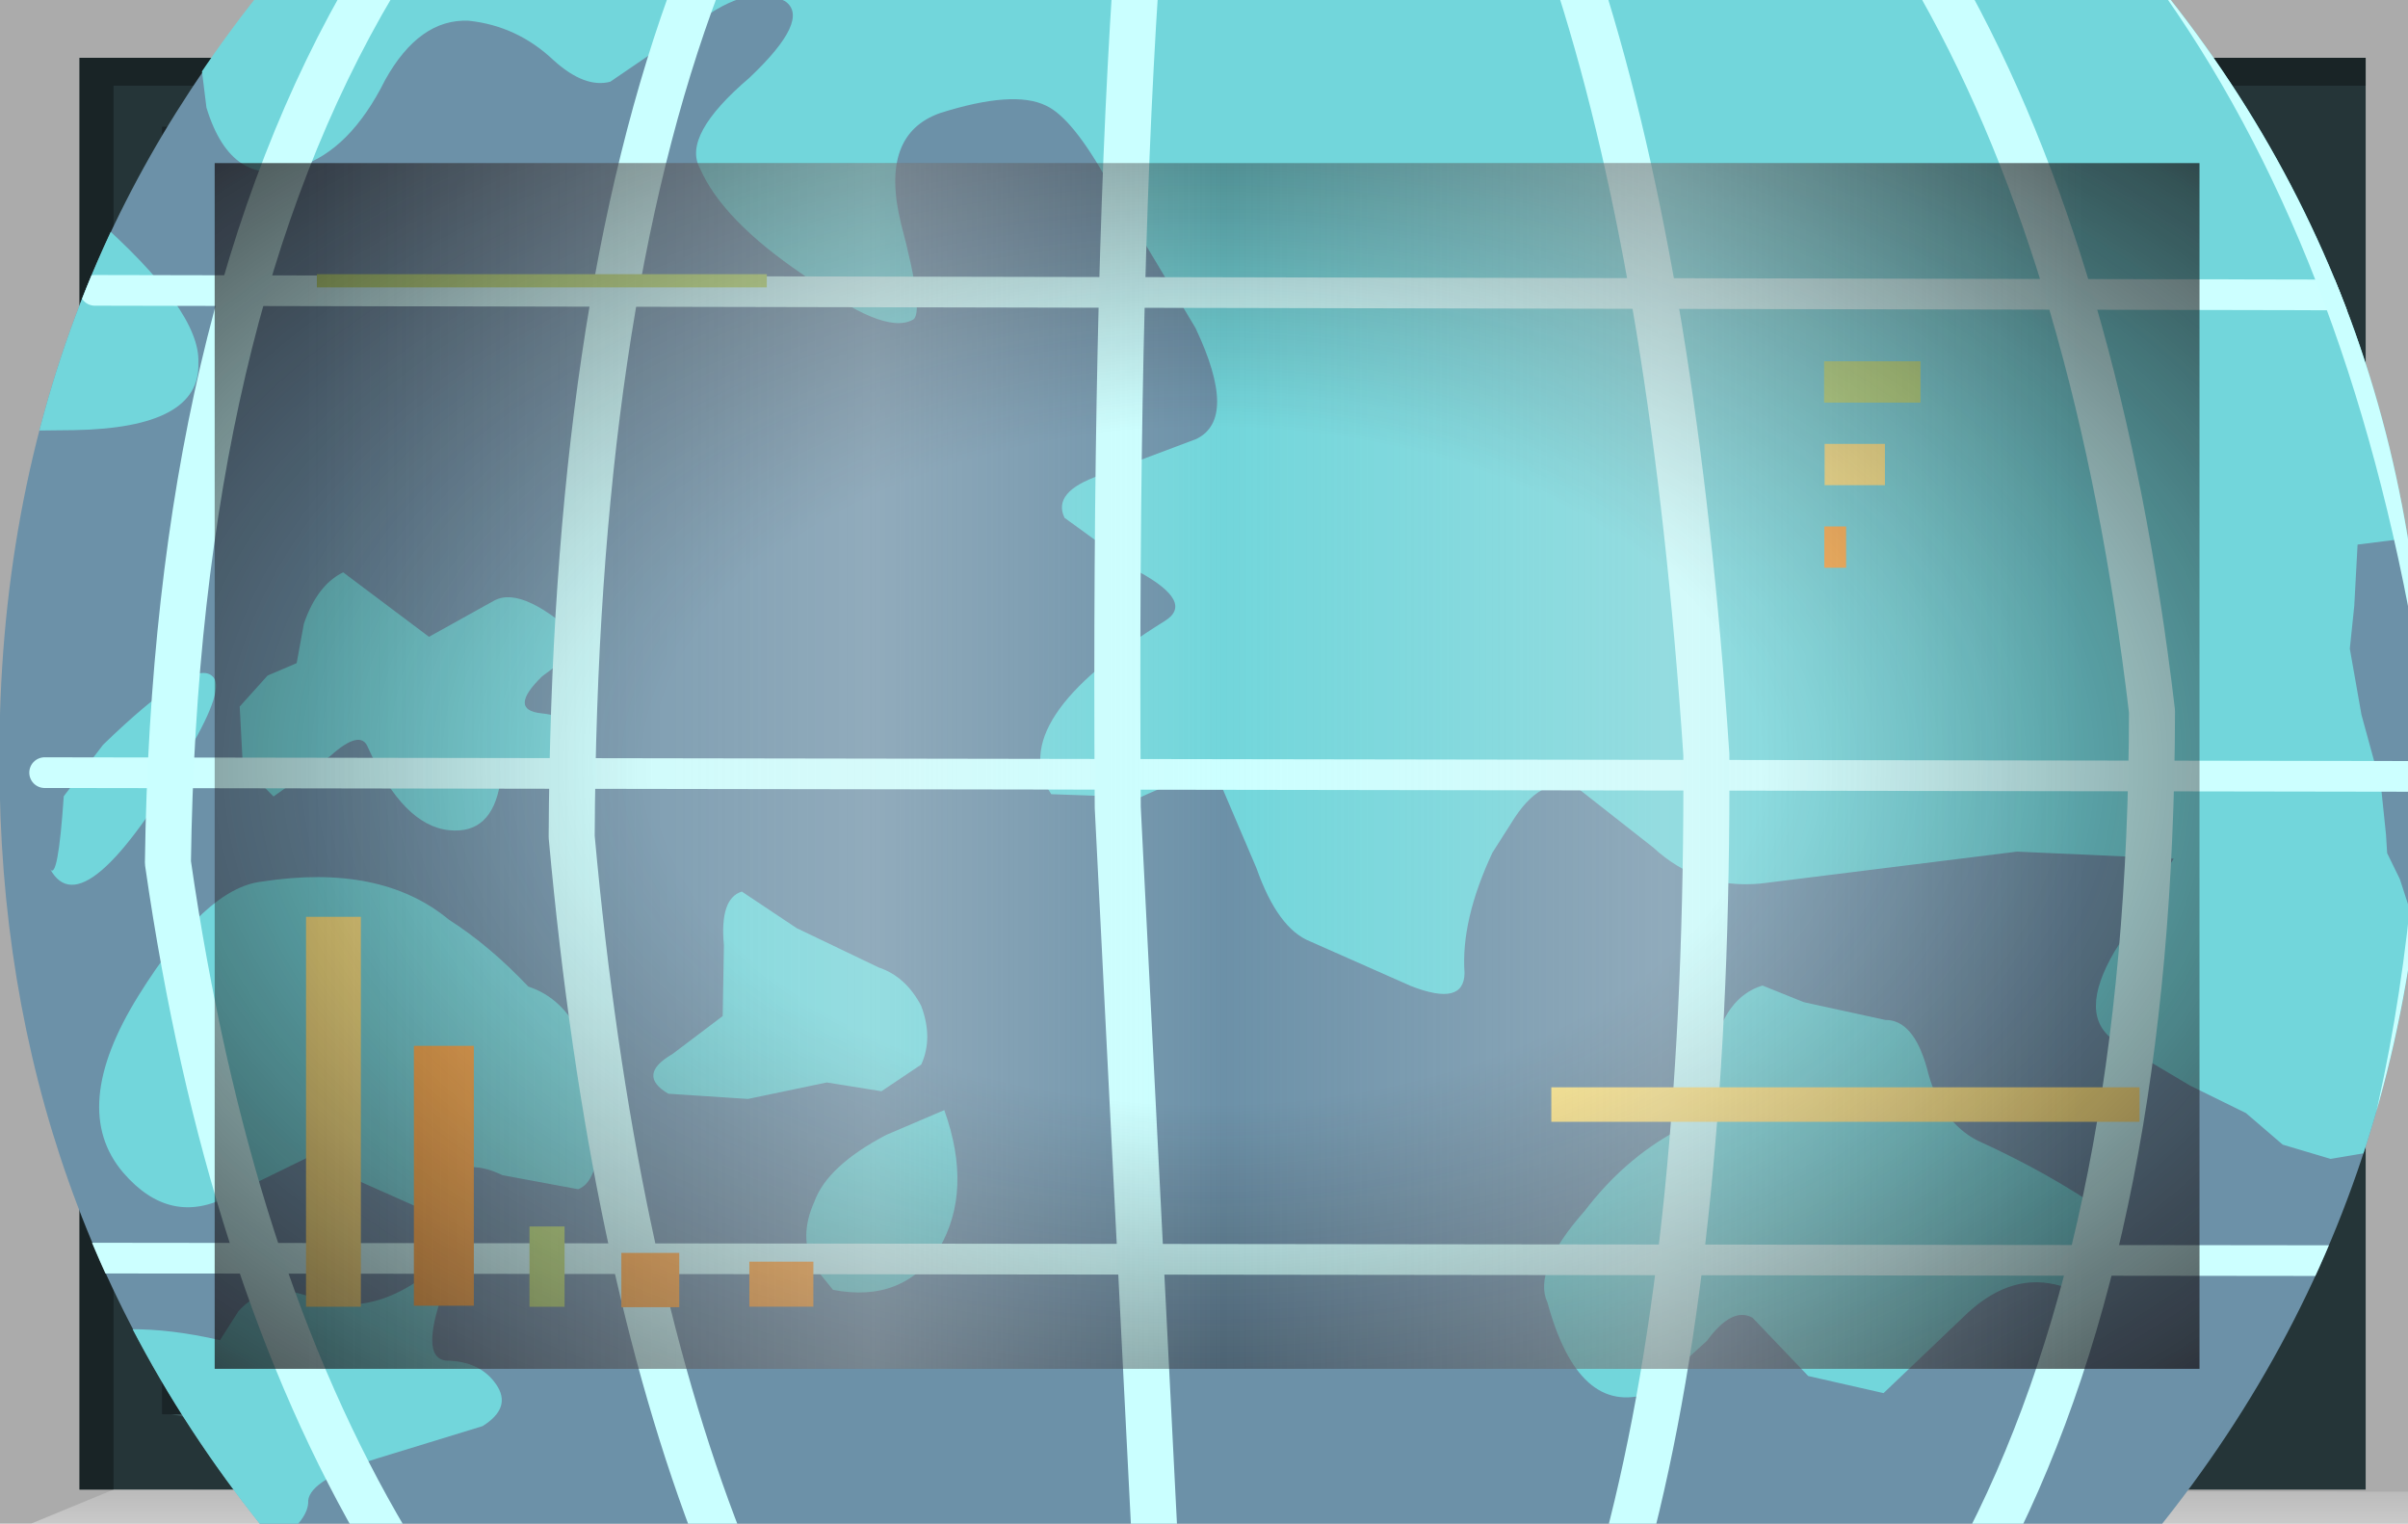 <?xml version="1.0" encoding="UTF-8" standalone="no"?>
<svg xmlns:xlink="http://www.w3.org/1999/xlink" height="73.8px" width="116.65px" xmlns="http://www.w3.org/2000/svg">
  <g transform="matrix(1.0, 0.0, 0.0, 1.0, 0.0, 0.0)">
    <use height="73.8" transform="matrix(1.0, 0.0, 0.0, 1.0, 0.0, 0.0)" width="116.65" xlink:href="#shape0"/>
    <clipPath id="clipPath0" transform="matrix(1.0, 0.0, 0.0, 1.0, 0.0, 0.0)">
      <use height="58.4" transform="matrix(1.0, 0.0, 0.0, 1.0, 10.4, 7.9)" width="96.15" xlink:href="#shape1"/>
    </clipPath>
    <g clip-path="url(#clipPath0)">
      <use height="29.45" transform="matrix(2.957, 0.308, -0.308, 2.957, 0.994, -13.064)" width="42.45" xlink:href="#shape2"/>
      <clipPath id="clipPath1" transform="">
        <use height="40.2" transform="matrix(2.957, 0.308, -0.308, 2.957, 6.382, -28.942)" width="39.55" xlink:href="#shape3"/>
      </clipPath>
    </g>
    <g clip-path="url(#clipPath1)">
      <use height="29.45" transform="matrix(2.957, 0.308, -0.308, 2.957, 0.994, -13.064)" width="42.45" xlink:href="#shape4"/>
    </g>
    <use height="2.0" transform="matrix(1.727, 0.0, 0.0, 0.836, 75.15, 52.664)" width="16.5" xlink:href="#shape5"/>
    <use height="2.0" transform="matrix(1.321, 0.0, 0.0, 0.32, 15.35, 13.28)" width="16.5" xlink:href="#shape6"/>
    <use height="2.0" transform="matrix(0.103, 0.0, 0.0, 1.944, 25.65, 59.406)" width="16.5" xlink:href="#shape6"/>
    <use height="2.0" transform="matrix(0.176, 0.0, 0.0, 6.294, 20.05, 50.656)" width="16.5" xlink:href="#shape7"/>
    <use height="2.0" transform="matrix(0.161, 0.0, 0.0, 9.443, 14.825, 44.407)" width="16.5" xlink:href="#shape5"/>
    <use height="2.0" transform="matrix(0.17, 0.0, 0.0, 1.315, 30.1, 60.685)" width="16.5" xlink:href="#shape7"/>
    <use height="2.0" transform="matrix(0.188, 0.0, 0.0, 1.09, 36.3, 61.11)" width="16.5" xlink:href="#shape7"/>
    <use height="2.0" transform="matrix(0.283, 0.0, 0.0, 1.0, 88.365, 17.5)" width="16.5" xlink:href="#shape6"/>
    <use height="2.0" transform="matrix(0.177, 0.0, 0.0, 1.0, 88.39, 21.5)" width="16.5" xlink:href="#shape5"/>
    <use height="2.0" transform="matrix(0.064, 0.0, 0.0, 1.0, 88.375, 25.5)" width="16.5" xlink:href="#shape7"/>
    <use height="58.4" transform="matrix(1.0, 0.0, 0.0, 1.0, 10.4, 7.9)" width="96.15" xlink:href="#shape8"/>
    <use height="0.0" id="price_tag_pt" transform="matrix(1.0, 0.0, 0.0, 1.0, 58.3, 83.45)" width="0.0" xlink:href="#sprite0"/>
  </g>
  <defs>
    <g id="shape0" transform="matrix(1.0, 0.0, 0.0, 1.0, 58.3, 36.9)">
      <path d="M58.35 -36.9 L58.35 36.9 -58.3 36.9 -58.3 -36.9 58.35 -36.9" fill="url(#gradient0)" fill-rule="evenodd" stroke="none"/>
      <path d="M-47.9 -29.0 L-47.9 29.4 48.25 29.4 48.25 -29.0 -47.9 -29.0 M-54.45 35.25 L-54.45 -34.1 56.3 -34.1 56.3 35.25 -54.45 35.25" fill="#253538" fill-rule="evenodd" stroke="none"/>
      <path d="M58.35 35.35 L58.35 36.9 -56.8 36.9 -52.8 35.25 58.35 35.35" fill="url(#gradient1)" fill-rule="evenodd" stroke="none"/>
      <path d="M-54.45 35.25 L-54.45 -34.1 56.3 -34.1 56.3 -32.75 -52.8 -32.75 -52.8 35.25 -54.45 35.25" fill="url(#gradient2)" fill-rule="evenodd" stroke="none"/>
      <path d="M-50.45 31.5 L48.25 31.5 48.7 32.6 -45.3 32.6 -50.45 31.5" fill="#385154" fill-rule="evenodd" stroke="none"/>
      <path d="M49.2 -30.75 L49.2 32.25 48.25 32.25 48.25 -30.75 49.2 -30.75" fill="#385154" fill-rule="evenodd" stroke="none"/>
      <path d="M-50.45 31.5 L-47.3 29.25 48.25 29.4 48.25 31.5 -50.45 31.5" fill="#1f2b2d" fill-rule="evenodd" stroke="none"/>
      <path d="M-47.9 -29.0 L-50.45 -30.75 48.25 -30.75 48.25 -29.0 -47.9 -29.0" fill="#111719" fill-rule="evenodd" stroke="none"/>
      <path d="M-47.9 -29.0 L-47.9 29.4 48.25 29.4 48.25 31.6 -50.45 31.6 -50.45 -30.75 48.25 -30.75 48.25 -29.0 -47.9 -29.0" fill="#1a2528" fill-rule="evenodd" stroke="none"/>
      <path d="M-47.9 -29.0 L48.25 -29.0 48.25 29.4 -47.9 29.4 -47.9 -29.0" fill="#6c91a8" fill-rule="evenodd" stroke="none"/>
    </g>
    <linearGradient gradientTransform="matrix(0.071, 0.0, 0.0, -0.071, 0.05, 0.0)" gradientUnits="userSpaceOnUse" id="gradient0" spreadMethod="pad" x1="-819.2" x2="819.2">
      <stop offset="0.086" stop-color="#000000" stop-opacity="0.329"/>
      <stop offset="0.227" stop-color="#000000" stop-opacity="0.329"/>
    </linearGradient>
    <linearGradient gradientTransform="matrix(0.0, -0.003, -0.003, 0.0, 0.75, 35.9)" gradientUnits="userSpaceOnUse" id="gradient1" spreadMethod="pad" x1="-819.2" x2="819.2">
      <stop offset="0.0" stop-color="#ffffff" stop-opacity="0.514"/>
      <stop offset="0.655" stop-color="#ffffff" stop-opacity="0.176"/>
    </linearGradient>
    <linearGradient gradientTransform="matrix(0.068, 0.0, 0.0, -0.068, 0.9, 0.6)" gradientUnits="userSpaceOnUse" id="gradient2" spreadMethod="pad" x1="-819.2" x2="819.2">
      <stop offset="0.086" stop-color="#000000" stop-opacity="0.329"/>
      <stop offset="0.227" stop-color="#000000" stop-opacity="0.329"/>
    </linearGradient>
    <g id="shape1" transform="matrix(1.0, 0.0, 0.0, 1.0, 47.9, 29.0)">
      <path d="M-47.9 -29.0 L48.25 -29.0 48.25 29.4 -47.9 29.4 -47.9 -29.0" fill="url(#gradient3)" fill-rule="evenodd" stroke="none"/>
    </g>
    <radialGradient cx="0" cy="0" gradientTransform="matrix(0.095, 0.0, 0.0, -0.058, 0.2, 0.2)" gradientUnits="userSpaceOnUse" id="gradient3" r="819.2" spreadMethod="pad">
      <stop offset="0.345" stop-color="#130c0e" stop-opacity="0.0"/>
      <stop offset="0.847" stop-color="#130c0e" stop-opacity="0.651"/>
      <stop offset="1.0" stop-color="#130c0e" stop-opacity="0.949"/>
    </radialGradient>
    <g id="shape2" transform="matrix(1.0, 0.0, 0.0, 1.0, 21.6, 15.8)">
      <path d="M18.25 -15.8 L20.85 9.5 -19.0 13.65 -21.6 -11.65 18.25 -15.8" fill="url(#gradient4)" fill-rule="evenodd" stroke="none"/>
    </g>
    <radialGradient cx="0" cy="0" gradientTransform="matrix(-0.041, 0.0, 0.0, -0.043, 0.0, 0.0)" gradientUnits="userSpaceOnUse" id="gradient4" r="819.2" spreadMethod="pad">
      <stop offset="0.0" stop-color="#caffff" stop-opacity="0.847"/>
      <stop offset="0.267" stop-color="#bef0f0" stop-opacity="0.4"/>
      <stop offset="0.592" stop-color="#b7e6e6" stop-opacity="0.094"/>
      <stop offset="1.0" stop-color="#b4e3e3" stop-opacity="0.0"/>
    </radialGradient>
    <g id="shape3" transform="matrix(1.0, 0.0, 0.0, 1.0, 20.35, 21.3)">
      <path d="M19.1 -3.3 Q19.95 5.0 14.85 11.45 9.75 17.95 1.6 18.8 -6.55 19.65 -12.95 14.45 -19.35 9.2 -20.2 0.95 -21.1 -7.35 -15.95 -13.8 -10.85 -20.3 -2.7 -21.15 5.45 -22.05 11.8 -16.8 18.2 -11.6 19.1 -3.3" fill="#6c91a8" fill-rule="evenodd" stroke="none"/>
    </g>
    <g id="shape4" transform="matrix(1.0, 0.0, 0.0, 1.0, 21.6, 15.8)">
      <path d="M19.1 -3.3 Q19.85 4.05 15.95 10.0 L-14.4 13.15 Q-19.45 8.2 -20.2 0.95 -21.0 -6.3 -17.15 -12.1 L13.45 -15.3 Q18.3 -10.45 19.1 -3.3" fill="#6c91a8" fill-rule="evenodd" stroke="none"/>
      <path d="M-9.85 6.0 Q-9.8 6.75 -10.1 6.9 L-11.35 6.8 Q-12.05 6.55 -12.3 7.05 L-12.4 7.55 -14.55 6.85 -15.75 7.6 Q-16.65 8.2 -17.5 7.4 -18.5 6.45 -17.55 4.5 -16.65 2.65 -15.75 2.45 -13.85 1.95 -12.65 2.75 -11.95 3.1 -11.25 3.7 -10.1 3.95 -9.85 6.0 M-5.8 8.1 L-6.15 7.75 Q-6.45 7.3 -6.25 6.7 -6.1 6.1 -5.2 5.5 L-4.3 5.0 Q-3.7 6.25 -4.15 7.25 -4.65 8.2 -5.8 8.1 M-4.85 3.35 Q-4.6 3.85 -4.75 4.3 L-5.35 4.8 -6.25 4.75 -7.5 5.15 -8.8 5.2 Q-9.35 4.95 -8.8 4.55 L-8.05 3.85 -8.15 2.7 Q-8.3 1.95 -7.95 1.8 L-7.0 2.3 -5.6 2.8 Q-5.15 2.9 -4.85 3.35 M-15.55 -1.15 L-15.5 -1.8 Q-15.35 -2.45 -14.95 -2.7 L-13.45 -1.8 -12.45 -2.5 Q-12.0 -2.8 -10.9 -1.95 L-11.55 -1.35 Q-12.05 -0.75 -11.5 -0.75 -10.8 -0.75 -10.95 -0.2 -11.1 0.35 -12.05 0.45 -12.1 1.3 -12.8 1.3 -13.55 1.3 -14.25 0.1 -14.4 -0.2 -14.85 0.3 L-15.7 1.05 -16.25 0.6 -16.4 -0.35 -16.0 -0.9 -15.55 -1.15 M-21.6 -11.65 L-21.55 -11.65 -21.6 -11.55 -21.6 -11.65 M-20.85 -4.4 L-21.4 -9.6 -19.55 -8.0 -19.6 -8.05 Q-17.7 -6.7 -17.65 -5.85 -17.5 -4.8 -19.55 -4.55 L-20.85 -4.4 M14.9 5.4 Q14.9 6.1 14.0 5.95 13.2 5.85 12.55 6.65 L11.4 8.0 10.15 7.85 9.15 7.0 Q8.8 6.85 8.45 7.45 L7.6 8.4 Q6.5 8.9 5.8 7.1 5.5 6.6 6.25 5.55 6.8 4.65 7.6 4.1 7.9 3.85 8.05 2.8 8.15 1.85 8.75 1.6 L9.45 1.8 10.8 1.95 Q11.25 1.9 11.55 2.65 11.85 3.5 12.5 3.75 13.7 4.15 14.7 4.7 L14.9 5.4 M20.5 8.95 Q20.4 8.5 20.75 8.3 L20.85 9.5 20.25 9.55 20.5 8.95 M18.4 -14.05 L18.0 -13.8 17.55 -13.65 Q17.5 -13.15 18.6 -12.05 L19.15 -6.9 17.65 -6.55 17.7 -5.55 17.7 -5.5 17.7 -4.85 18.0 -3.8 18.35 -2.9 18.4 -2.85 18.6 -1.9 18.65 -1.6 18.9 -1.2 19.1 -0.75 19.95 0.7 20.05 1.45 19.6 2.4 19.55 2.6 19.35 3.0 19.15 3.2 18.25 3.45 17.45 3.3 16.8 2.85 15.85 2.5 14.55 1.9 Q13.9 1.55 14.4 0.45 L15.2 -1.15 12.65 -1.0 8.55 -0.05 Q7.55 0.15 6.75 -0.45 L5.4 -1.3 Q4.8 -1.45 4.4 -0.6 L4.15 -0.1 Q3.75 1.05 3.9 1.9 3.95 2.45 3.05 2.2 L1.35 1.65 Q0.8 1.5 0.35 0.55 L-0.4 -0.8 Q-0.65 -1.0 -1.65 -0.4 L-3.1 -0.3 Q-4.0 -1.4 -1.55 -3.3 -1.1 -3.65 -2.05 -4.05 L-3.35 -4.8 Q-3.6 -5.2 -2.85 -5.55 -2.45 -5.75 -1.35 -6.3 -0.7 -6.7 -1.55 -8.1 L-3.2 -10.3 Q-3.9 -11.3 -4.35 -11.45 -4.9 -11.65 -6.05 -11.15 -7.0 -10.7 -6.5 -9.3 -5.95 -7.85 -6.15 -7.75 -6.6 -7.45 -8.0 -8.3 -9.4 -9.05 -9.85 -9.85 -10.2 -10.35 -9.2 -11.4 -8.3 -12.45 -8.75 -12.7 -9.35 -12.95 -10.15 -12.2 L-11.45 -11.1 Q-11.85 -10.95 -12.4 -11.35 -13.05 -11.85 -13.85 -11.85 -14.65 -11.8 -15.1 -10.75 -15.55 -9.55 -16.35 -9.2 -17.4 -8.7 -17.95 -10.0 L-18.25 -11.3 -17.9 -12.05 18.2 -15.8 18.4 -14.05 M-19.1 1.4 L-18.55 0.5 Q-17.25 -1.05 -16.9 -0.8 -16.65 -0.65 -17.15 0.45 -18.55 3.55 -19.2 2.6 -19.05 2.8 -19.1 1.4 M-19.3 10.75 L-19.1 10.6 -18.5 10.4 -18.2 10.3 -18.25 10.25 Q-17.3 9.75 -15.65 9.95 L-15.4 9.45 Q-15.0 8.9 -14.25 9.1 -13.0 9.45 -11.85 7.9 L-12.15 8.95 Q-12.35 9.9 -11.95 9.9 -11.4 9.85 -11.1 10.2 -10.8 10.55 -11.25 10.9 L-12.9 11.6 Q-13.95 12.05 -13.95 12.4 -13.9 12.7 -14.4 13.15 L-19.0 13.65 -19.3 10.75 M-20.0 4.0 L-20.1 3.05 -19.85 3.65 -20.0 4.0" fill="#72d6db" fill-rule="evenodd" stroke="none"/>
      <path d="M-19.45 1.05 L19.55 -2.95 M-19.45 9.0 L20.35 4.9 M-19.45 -6.85 L18.75 -10.75" fill="none" stroke="#ccffff" stroke-linecap="round" stroke-linejoin="round" stroke-width="0.5"/>
      <path d="M-15.25 -12.7 L-15.45 -12.3 Q-18.1 -6.55 -17.3 2.3 -15.65 8.85 -12.6 12.95" fill="none" stroke="#caffff" stroke-linecap="round" stroke-linejoin="round" stroke-width="0.75"/>
      <path d="M-10.05 -13.25 L-10.2 -12.85 Q-11.65 -7.35 -10.8 1.2 -9.45 8.05 -7.2 12.4" fill="none" stroke="#caffff" stroke-linecap="round" stroke-linejoin="round" stroke-width="0.75"/>
      <path d="M-3.1 -13.55 Q-2.9 -8.35 -2.0 -0.2 L-0.15 11.7" fill="none" stroke="#caffff" stroke-linecap="round" stroke-linejoin="round" stroke-width="0.75"/>
      <path d="M4.1 -14.3 Q6.15 -9.6 7.45 -2.05 8.3 5.75 7.5 10.9" fill="none" stroke="#caffff" stroke-linecap="round" stroke-linejoin="round" stroke-width="0.75"/>
      <path d="M9.7 -15.3 L9.95 -14.9 Q13.0 -10.6 14.6 -3.5 15.45 4.8 13.35 10.25" fill="none" stroke="#caffff" stroke-linecap="round" stroke-linejoin="round" stroke-width="0.75"/>
      <path d="M13.9 -15.35 Q17.5 -11.2 19.3 -4.45 20.15 4.15 17.1 9.9" fill="none" stroke="#caffff" stroke-linecap="round" stroke-linejoin="round" stroke-width="0.75"/>
    </g>
    <g id="shape5" transform="matrix(1.0, 0.0, 0.0, 1.0, 8.25, 1.0)">
      <path d="M-8.25 -1.0 L8.25 -1.0 8.25 1.0 -8.25 1.0 -8.25 -1.0" fill="#ffe783" fill-rule="evenodd" stroke="none"/>
    </g>
    <g id="shape6" transform="matrix(1.0, 0.0, 0.0, 1.0, 8.25, 1.0)">
      <path d="M-8.25 -1.0 L8.25 -1.0 8.25 1.0 -8.25 1.0 -8.25 -1.0" fill="#b9e07c" fill-rule="evenodd" stroke="none"/>
    </g>
    <g id="shape7" transform="matrix(1.0, 0.0, 0.0, 1.0, 8.25, 1.0)">
      <path d="M-8.25 -1.0 L8.25 -1.0 8.25 1.0 -8.25 1.0 -8.25 -1.0" fill="#ffac48" fill-rule="evenodd" stroke="none"/>
    </g>
    <g id="shape8" transform="matrix(1.0, 0.0, 0.0, 1.0, 47.9, 29.0)">
      <path d="M-47.9 -29.0 L48.25 -29.0 48.25 29.4 -47.9 29.4 -47.9 -29.0" fill="url(#gradient5)" fill-rule="evenodd" stroke="none"/>
      <path d="M-47.9 -29.0 L48.25 -29.0 48.25 29.4 -47.9 29.4 -47.9 -29.0" fill="url(#gradient6)" fill-rule="evenodd" stroke="none"/>
    </g>
    <radialGradient cx="0" cy="0" gradientTransform="matrix(0.095, 0.0, 0.0, -0.058, 0.2, 0.2)" gradientUnits="userSpaceOnUse" id="gradient5" r="819.2" spreadMethod="pad">
      <stop offset="0.345" stop-color="#130c0e" stop-opacity="0.0"/>
      <stop offset="0.847" stop-color="#130c0e" stop-opacity="0.651"/>
      <stop offset="1.0" stop-color="#130c0e" stop-opacity="0.949"/>
    </radialGradient>
    <linearGradient gradientTransform="matrix(0.055, 0.0, 0.0, -0.055, 1.5, 0.2)" gradientUnits="userSpaceOnUse" id="gradient6" spreadMethod="pad" x1="-819.2" x2="819.2">
      <stop offset="0.0" stop-color="#e1e1e1" stop-opacity="0.0"/>
      <stop offset="0.306" stop-color="#ededed" stop-opacity="0.286"/>
      <stop offset="0.494" stop-color="#eaeaea" stop-opacity="0.0"/>
      <stop offset="0.729" stop-color="#ededed" stop-opacity="0.278"/>
      <stop offset="0.957" stop-color="#e1e1e1" stop-opacity="0.0"/>
    </linearGradient>
  </defs>
</svg>
